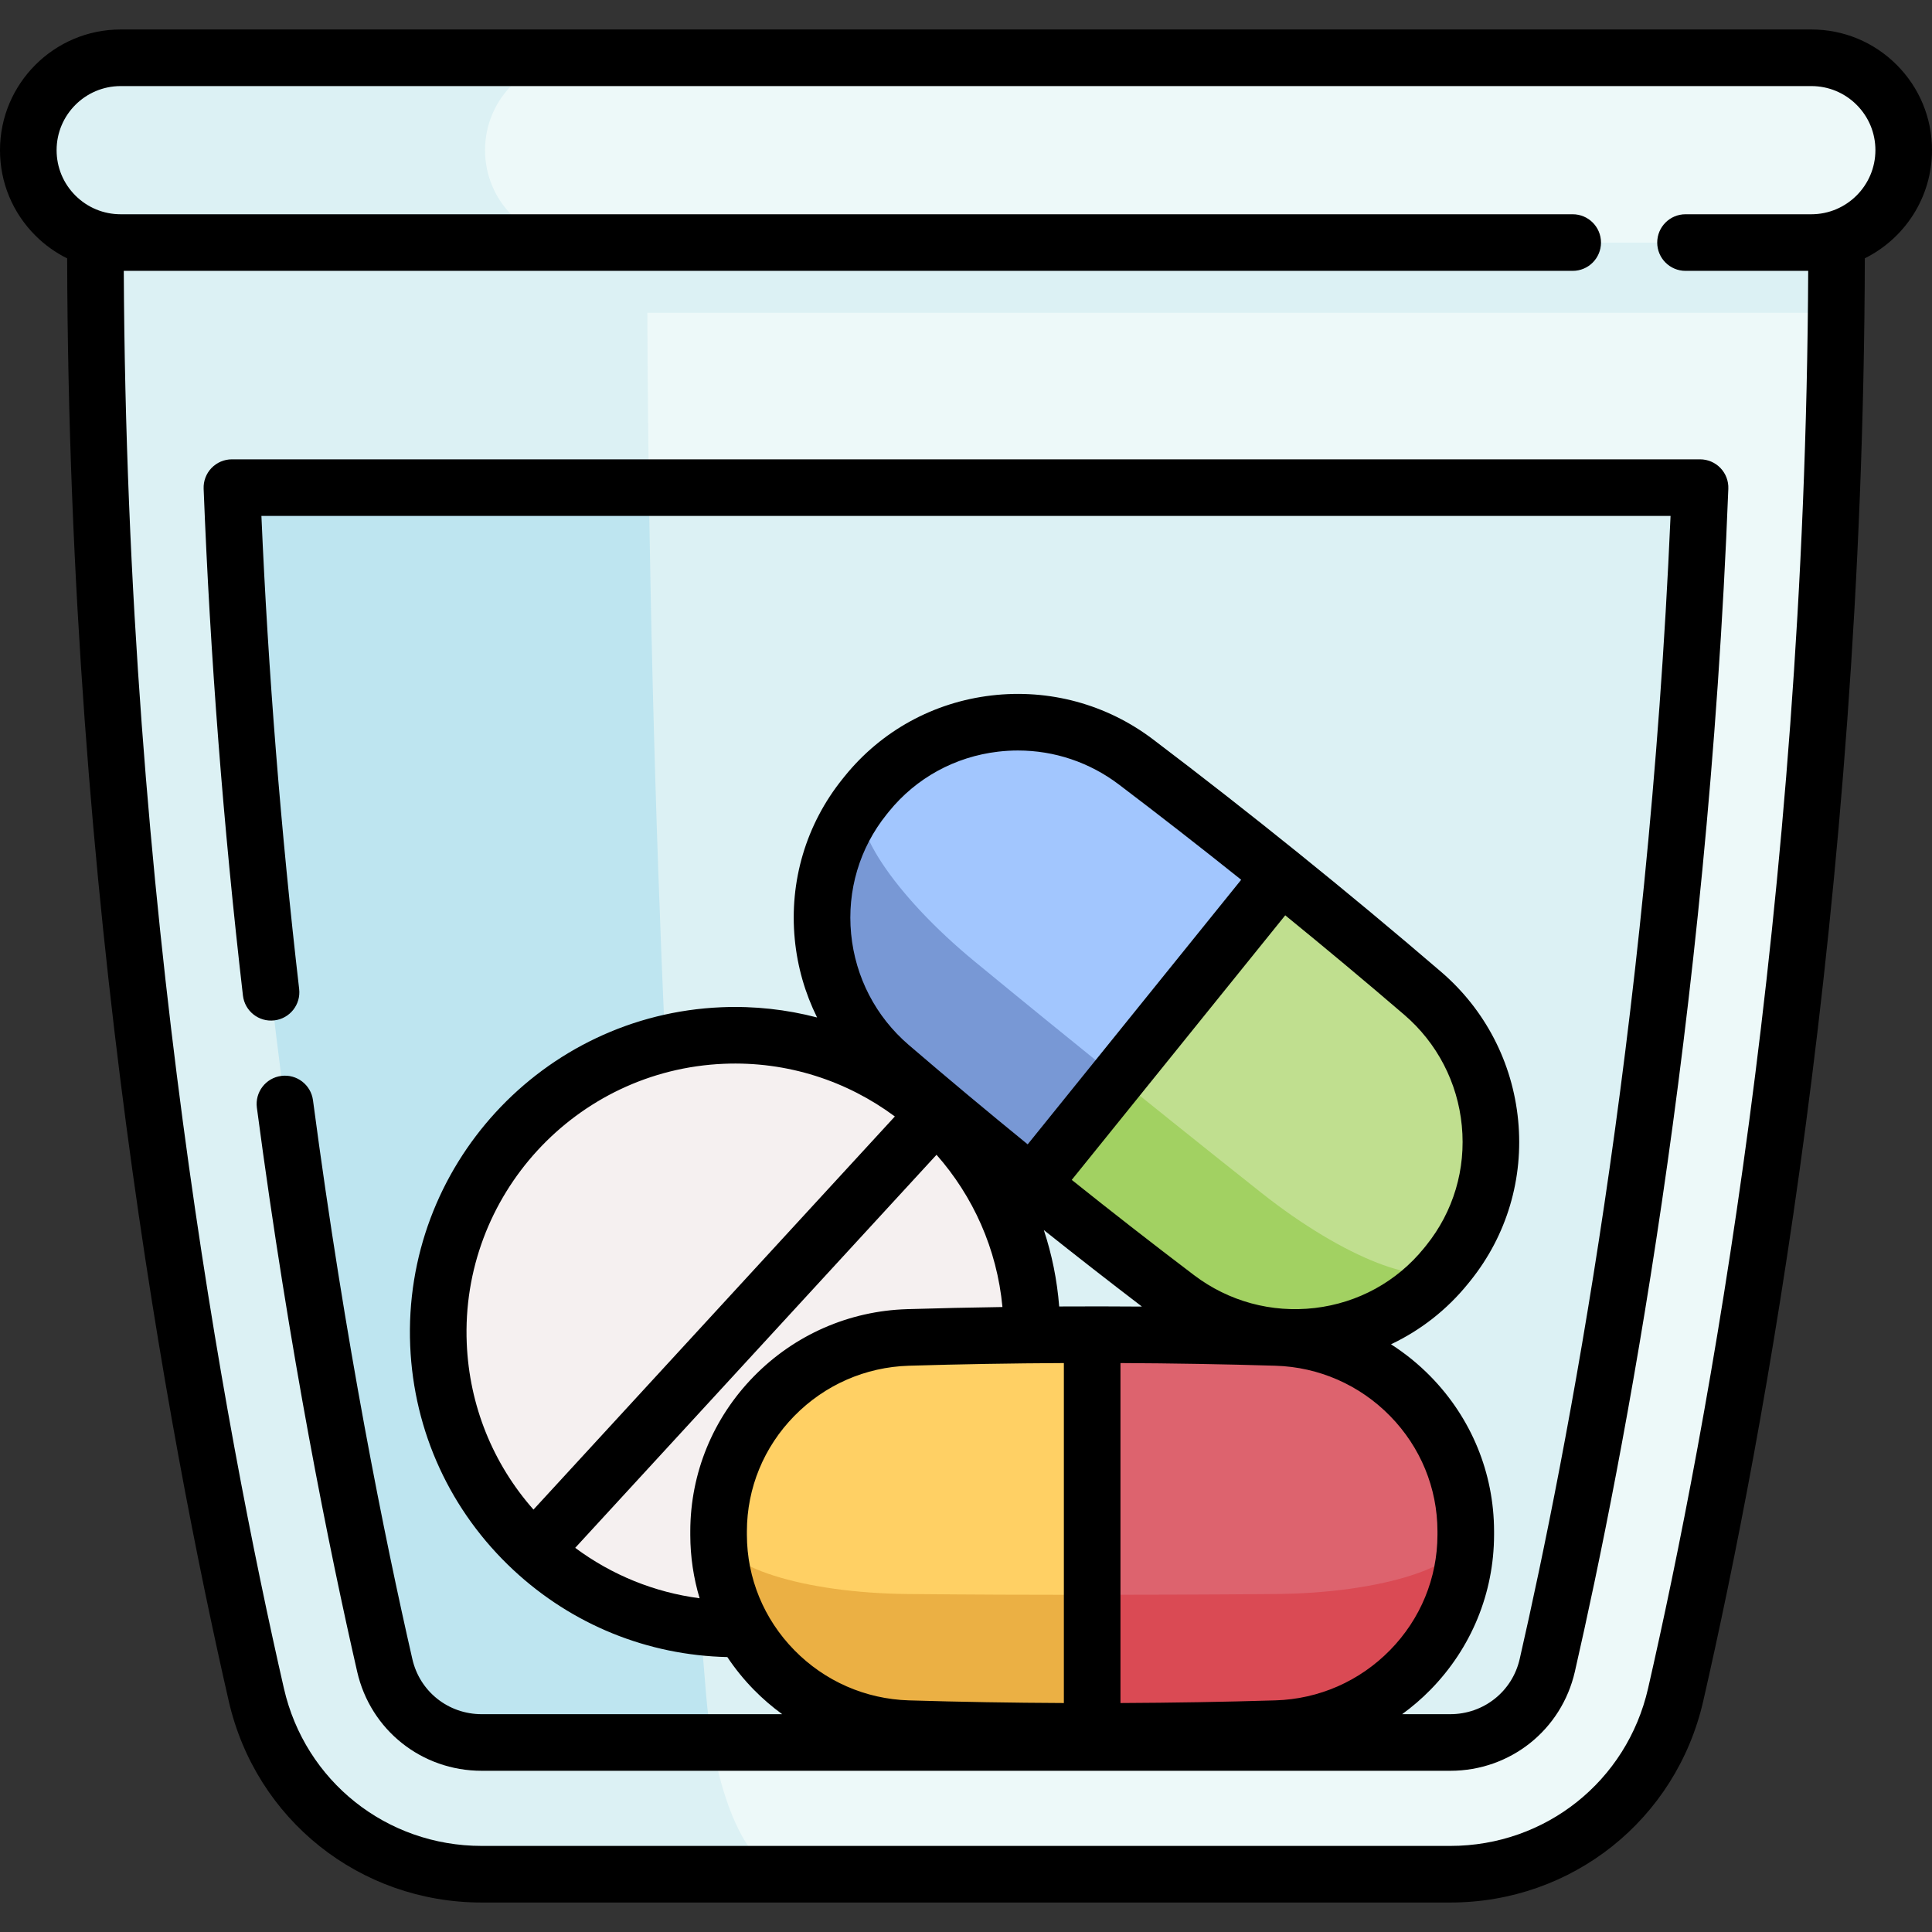<svg id="Capa_1" enable-background="new 0 0 512 512" height="512" viewBox="0 0 512 512" width="512" xmlns="http://www.w3.org/2000/svg"><rect x="0" y="0" width="512" height="512" fill="#333333" stroke="none"/><g><g><path d="m486.71 64.285c0 6.24-.04 12.45-.1 18.61-.1 8.56-.26 17.03-.48 25.42-3.94 152.3-27.37 276.53-42.06 340.8-6.37 27.85-31.17 47.57-59.73 47.57h-256.68c-28.57 0-53.37-19.72-59.73-47.57-14.83-64.86-38.56-190.82-42.18-345.06-.3-13.06-.46-26.33-.46-39.77l230.71-24.489z" fill="#edf9f9"/><g fill="#dcf1f4"><path d="m486.71 64.285c0 6.24-.04 12.45-.1 18.61h-405.41c-6.76 0-12.88-2.74-17.31-7.17-3.1-3.1-5.38-7.04-6.46-11.44z"/><path d="m209.007 496.688h-81.348c-28.56 0-53.37-19.72-59.73-47.568-16.089-70.361-42.643-212.589-42.643-384.837h146.227c0 172.248 9.73 314.476 15.615 384.837 2.337 27.848 11.414 47.568 21.879 47.568z"/><path d="m450.527 129.223c-5.47 140.806-27.442 255.043-40.488 312.115-2.758 12.034-13.325 20.436-25.696 20.436h-256.685c-12.383 0-22.938-8.402-25.685-20.424-13.104-57.281-35.042-171.391-40.511-312.127z"/></g><path d="m188.745 461.775h-61.087c-12.383 0-22.938-8.402-25.685-20.424-13.104-57.281-35.042-171.391-40.511-312.127h110.501c1.99 142.738 10.032 258.593 15.164 319.901.373 4.445.92 8.669 1.618 12.65z" fill="#bee5f0"/><g><circle cx="194.801" cy="353.022" fill="#f5f0f0" r="78.666"/></g><g><path d="m289.436 353.691-21.721 52.025 21.721 53.135c16.266 0 32.545-.235 48.81-.732 27.776-.849 50.143-23.556 50.196-51.345v-.993c-.052-27.802-22.42-50.496-50.196-51.345-16.266-.497-32.544-.745-48.81-.745z" fill="#dd636e"/><path d="m190.433 405.766v1.006c.065 27.789 22.419 50.496 50.195 51.332 16.266.496 32.545.745 48.811.745v-105.16c-16.266 0-32.545.248-48.811.745-27.776.836-50.13 23.543-50.195 51.332z" fill="#ffd064"/><path d="m289.436 458.854c16.269 0 32.538-.248 48.81-.745 27.776-.836 50.143-23.543 50.196-51.332v-.353c-.052 8.662-22.42 15.743-50.196 16.005-16.271.15-39.072.225-55.34.225" fill="#da4a54"/><path d="m190.435 406.428v.353c.065 27.789 22.419 50.496 50.195 51.332 16.266.496 32.545.745 48.811.745v-36.203c-16.266 0-32.545-.065-48.811-.222-27.776-.262-50.13-7.343-50.195-16.005z" fill="#ebb044"/></g><g><path d="m339.495 231.994-49.574 26.847-16.463 54.992c12.659 10.215 25.475 20.254 38.445 30.082 22.15 16.782 53.816 13.157 71.307-8.437l.624-.773c17.418-21.669 14.263-53.377-6.82-71.48-12.347-10.601-24.86-21.017-37.519-31.231z" fill="#c0df8f"/><path d="m229.746 210.349-.632.783c-17.4 21.667-14.263 53.376 6.828 71.47 12.347 10.601 24.86 21.017 37.518 31.232l66.038-81.838c-12.659-10.215-25.483-20.244-38.454-30.072-22.14-16.794-53.796-13.161-71.298 8.425z" fill="#a2c6fe"/><path d="m273.455 313.835c12.661 10.217 25.478 20.24 38.453 30.072 22.141 16.792 53.808 13.167 71.299-8.426l.222-.275c-5.48 6.708-27.334-1.827-49.114-19.066-12.757-10.101-30.548-24.361-43.209-34.577" fill="#a2d162"/><path d="m229.332 210.865-.222.275c-17.4 21.667-14.263 53.376 6.828 71.47 12.347 10.601 24.86 21.017 37.518 31.232l22.735-28.174c-12.659-10.215-25.286-20.488-37.847-30.825-21.451-17.647-34.401-37.196-29.012-43.978z" fill="#7898d5"/></g><path d="m480.019 15.315h-448.038c-13.52 0-24.481 10.961-24.481 24.481 0 13.52 10.961 24.481 24.481 24.481h448.038c13.52 0 24.481-10.961 24.481-24.481 0-13.52-10.961-24.481-24.481-24.481z" fill="#edf9f9"/><path d="m135.72 57.107c4.43 4.43 10.55 7.17 17.31 7.17h-121.05c-6.76 0-12.88-2.74-17.31-7.17s-7.17-10.55-7.17-17.31c0-13.52 10.96-24.48 24.48-24.48h121.05c-13.52 0-24.49 10.96-24.49 24.48 0 6.76 2.74 12.88 7.18 17.31z" fill="#dcf1f4"/></g><g><path d="m56.055 124.023c-1.414 1.47-2.168 3.453-2.089 5.491 1.724 44.341 5.228 89.53 10.414 134.311.477 4.115 4.198 7.071 8.313 6.587 4.115-.477 7.064-4.198 6.587-8.313-4.839-41.782-8.201-83.921-10.005-125.377h373.439c-5.965 137.224-27.516 248.362-39.985 302.943-1.973 8.6-9.535 14.607-18.39 14.607h-12.755c2.653-1.935 5.172-4.087 7.511-6.475 10.832-11.054 16.814-25.618 16.847-41.025v-1.013c-.032-15.392-6.015-29.956-16.847-41.009-3.192-3.258-6.709-6.094-10.467-8.5 7.844-3.713 14.81-9.142 20.397-16.037l.657-.813c9.641-11.998 14.131-27.09 12.643-42.494-1.483-15.355-8.738-29.338-20.429-39.373-24.7-21.202-50.379-41.922-76.321-61.585-12.277-9.307-27.478-13.443-42.8-11.649-15.371 1.8-29.172 9.377-38.861 21.333l-.647.802c-9.641 11.999-14.13 27.09-12.643 42.494.706 7.31 2.735 14.301 5.913 20.711-8.079-2.112-16.597-3.078-25.363-2.711-47.463 2.001-84.458 42.249-82.467 89.718.958 22.779 10.67 43.879 27.348 59.416 15.578 14.51 35.568 22.597 56.697 23.074 2.046 3.068 4.39 5.97 7.027 8.661 2.339 2.387 4.858 4.54 7.511 6.475h-79.63c-8.855 0-16.413-6-18.379-14.592-7.281-31.827-17.76-83.355-26.336-148.103-.544-4.106-4.317-7-8.42-6.45-4.106.544-6.994 4.313-6.45 8.42 8.653 65.32 19.232 117.34 26.584 149.478 3.536 15.454 17.106 26.247 33.001 26.247h256.68c15.89 0 29.464-10.796 33.012-26.26 12.822-56.125 35.155-171.484 40.673-313.499.079-2.038-.675-4.021-2.089-5.49-1.414-1.47-3.365-2.301-5.405-2.301h-389.071c-2.04 0-3.991.83-5.405 2.301zm224.641 222.207c-.553-7.032-1.941-13.817-4.073-20.255 8.613 6.862 17.288 13.625 25.999 20.279-7.307-.06-14.618-.063-21.926-.024zm100.246 59.545v.981c-.023 11.454-4.484 22.301-12.561 30.542-8.073 8.238-18.856 12.968-30.365 13.317-13.635.414-27.352.643-41.081.707v-90.098c13.729.064 27.446.292 41.081.707 11.509.35 22.292 5.079 30.365 13.317 8.077 8.242 12.538 19.089 12.561 30.527zm6.454-107.428c1.11 11.485-2.23 22.728-9.404 31.655l-.607.752c-7.211 8.899-17.494 14.539-28.954 15.881-11.453 1.342-22.818-1.75-31.994-8.705-10.872-8.241-21.69-16.677-32.414-25.249l56.579-70.116c10.644 8.671 21.176 17.463 31.527 26.347 8.735 7.502 14.158 17.954 15.267 29.435zm-152.436-82.517.607-.753c7.211-8.899 17.494-14.539 28.954-15.881 1.751-.205 3.499-.307 5.238-.307 9.64 0 18.982 3.119 26.756 9.011 10.87 8.239 21.688 16.675 32.411 25.246l-56.579 70.116c-10.644-8.671-21.175-17.461-31.524-26.345-8.737-7.499-14.159-17.952-15.268-29.433-1.109-11.483 2.231-22.726 9.405-31.654zm-111.267 140.187c-1.644-39.207 28.911-72.449 68.111-74.102 16.912-.713 32.706 4.578 45.341 13.961l-95.767 104.18c-10.767-12.186-16.992-27.583-17.685-44.039zm28.742 54.176 95.752-104.164c9.651 10.945 16.027 24.89 17.471 40.345-8.438.123-16.863.31-25.256.565-15.399.468-29.827 6.793-40.624 17.812-10.832 11.054-16.814 25.618-16.846 41.014v1.024c.012 5.752.856 11.388 2.473 16.768-11.953-1.57-23.247-6.137-32.97-13.364zm45.498-3.432v-.97c.024-11.454 4.484-22.301 12.56-30.542 8.073-8.238 18.857-12.968 30.366-13.317 13.634-.414 27.35-.643 41.077-.707v90.097c-13.728-.063-27.443-.292-41.077-.706-11.508-.35-22.292-5.079-30.365-13.317-8.077-8.242-12.537-19.088-12.561-30.538z"/><path d="m512 39.792c0-8.542-3.326-16.572-9.366-22.613s-14.071-9.367-22.614-9.367h-448.04c-17.634 0-31.98 14.346-31.98 31.98 0 8.548 3.327 16.583 9.367 22.623 2.502 2.502 5.349 4.53 8.429 6.057.428 171.417 26.955 312.922 42.821 382.319 7.189 31.439 34.757 53.397 67.04 53.397h256.682c32.283 0 59.851-21.958 67.04-53.397 15.867-69.4 42.395-210.915 42.821-382.337 10.538-5.238 17.8-16.115 17.8-28.662zm-31.98 16.989h-33.34c-4.143 0-7.5 3.358-7.5 7.5s3.357 7.5 7.5 7.5h32.512c-.757 168.453-26.812 307.331-42.436 375.666-5.62 24.576-27.175 41.741-52.417 41.741h-256.682c-25.243 0-46.798-17.165-52.417-41.741-15.624-68.334-41.679-207.21-42.437-375.666h383.977c4.143 0 7.5-3.358 7.5-7.5s-3.357-7.5-7.5-7.5h-384.8c-4.536 0-8.8-1.766-12.007-4.973s-4.973-7.474-4.973-12.016c0-9.363 7.617-16.98 16.98-16.98h448.04c4.536 0 8.801 1.766 12.007 4.973 3.207 3.208 4.974 7.472 4.974 12.007-.001 9.368-7.618 16.989-16.981 16.989z"/></g></g></svg>